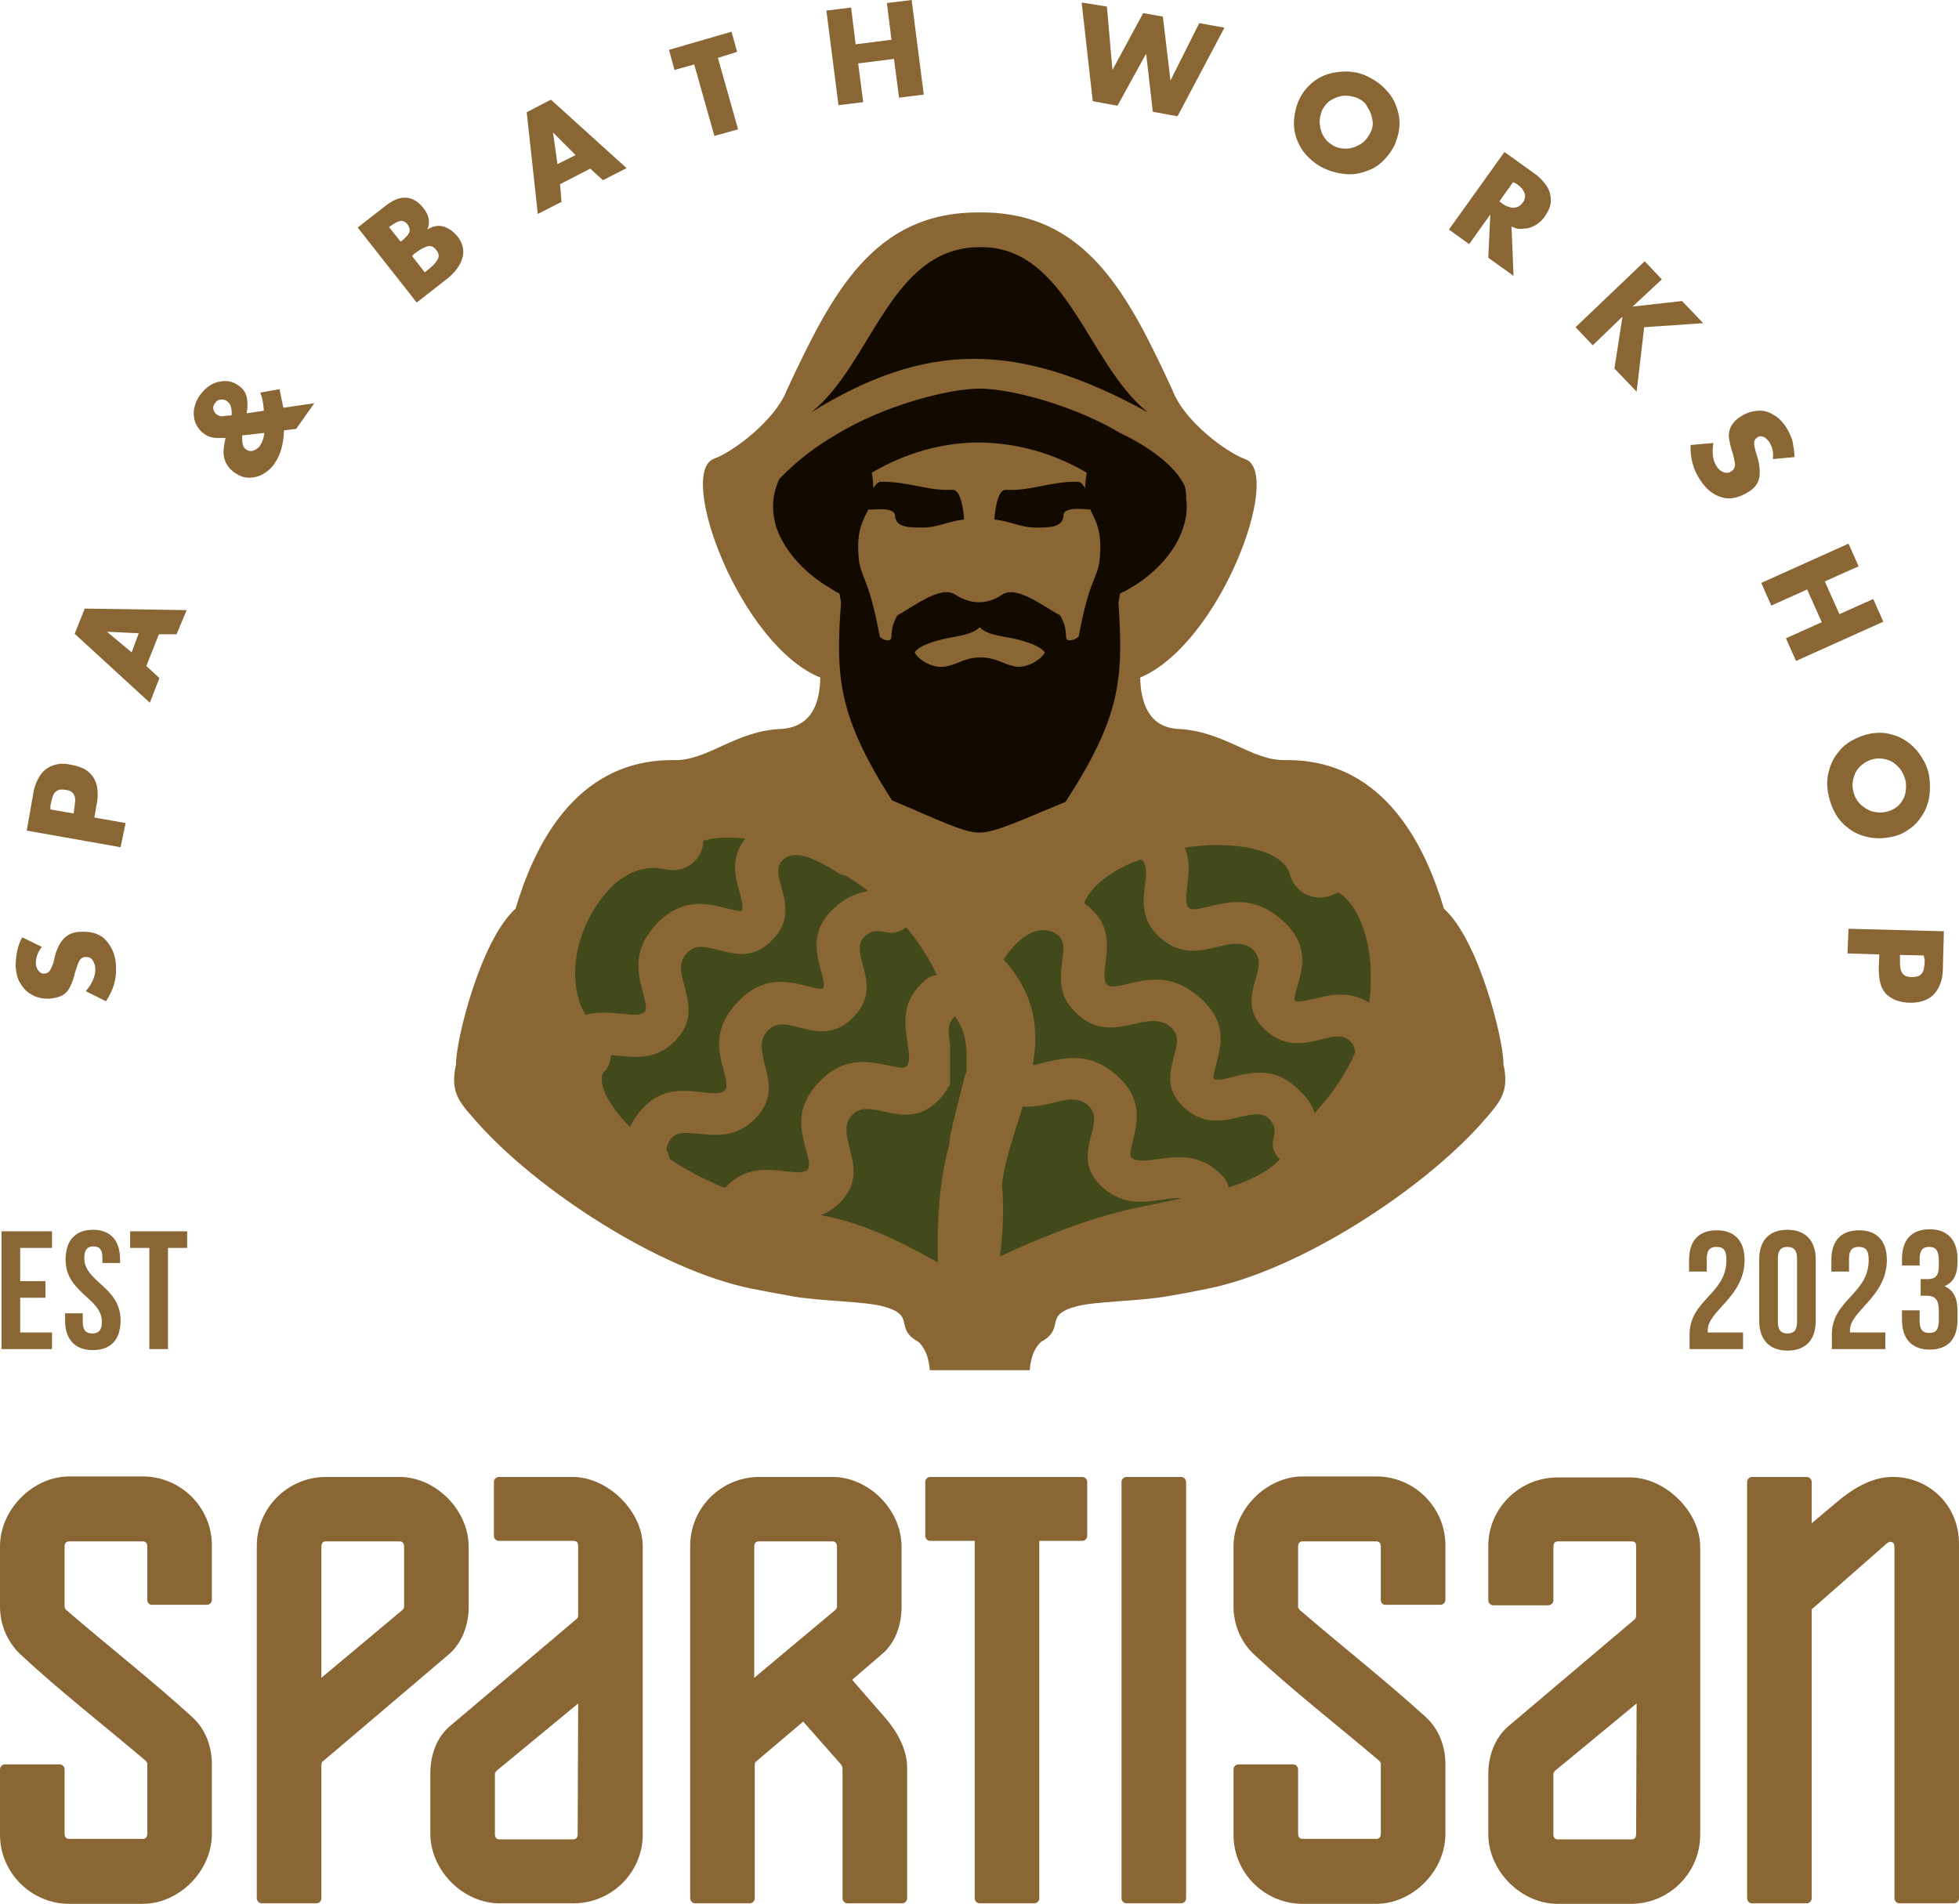 <svg width="178" height="173" viewBox="0 0 178 173" fill="none" xmlns="http://www.w3.org/2000/svg">
<path fill-rule="evenodd" clip-rule="evenodd" d="M174.791 86.82L172.637 86.775V87.14C172.637 87.506 172.637 87.781 172.682 88.01C172.728 88.238 172.82 88.421 172.958 88.558C173.095 88.696 173.324 88.787 173.691 88.787C174.012 88.787 174.287 88.741 174.47 88.604C174.654 88.467 174.745 88.284 174.791 88.101C174.837 87.872 174.883 87.598 174.883 87.232L174.791 86.82ZM167.961 84.396L176.625 84.624L176.533 88.055C176.533 88.696 176.396 89.245 176.166 89.702C175.937 90.159 175.616 90.525 175.204 90.754C174.791 90.983 174.241 91.12 173.599 91.12C173.095 91.12 172.637 91.028 172.27 90.891C171.903 90.754 171.582 90.525 171.353 90.297C171.124 90.022 170.941 89.702 170.849 89.336C170.757 88.97 170.711 88.513 170.711 88.01L170.757 86.729L167.869 86.637L167.961 84.396ZM173.141 70.947C173.049 70.536 172.866 70.124 172.591 69.804C172.316 69.484 171.995 69.209 171.582 69.072C171.216 68.935 170.803 68.889 170.436 68.935C169.932 69.026 169.519 69.209 169.199 69.484C168.832 69.758 168.603 70.124 168.465 70.536C168.328 70.947 168.282 71.359 168.373 71.817C168.465 72.274 168.648 72.64 168.924 72.96C169.199 73.28 169.565 73.509 169.978 73.692C170.39 73.829 170.849 73.875 171.353 73.783C171.72 73.692 172.087 73.555 172.407 73.28C172.728 73.006 172.958 72.64 173.095 72.228C173.187 71.817 173.233 71.359 173.141 70.947ZM175.295 70.581C175.387 71.176 175.387 71.817 175.295 72.411C175.204 73.006 174.975 73.6 174.654 74.104C174.333 74.607 173.92 75.064 173.416 75.385C172.912 75.75 172.362 75.979 171.72 76.071C171.032 76.208 170.39 76.208 169.749 76.071C169.107 75.933 168.557 75.705 168.053 75.339C167.548 74.973 167.136 74.561 166.815 74.012C166.494 73.463 166.265 72.869 166.127 72.182C165.99 71.496 165.99 70.856 166.127 70.261C166.265 69.667 166.494 69.072 166.861 68.569C167.227 68.066 167.64 67.654 168.19 67.334C168.74 67.013 169.336 66.785 170.024 66.647C170.665 66.556 171.261 66.556 171.857 66.739C172.453 66.876 172.958 67.151 173.462 67.517C173.92 67.883 174.333 68.34 174.654 68.889C174.975 69.392 175.204 69.941 175.295 70.581ZM165.806 52.833L167.136 55.806L170.207 54.434L171.124 56.493L163.193 60.061L162.277 58.002L165.531 56.538L164.202 53.565L160.947 55.029L160.03 52.97L167.961 49.402L168.878 51.461L165.806 52.833ZM163.056 41.535L161.085 41.718C161.176 41.123 161.039 40.62 160.764 40.162C160.626 39.979 160.443 39.796 160.26 39.705C160.03 39.613 159.847 39.613 159.664 39.751C159.48 39.888 159.389 40.025 159.389 40.254C159.389 40.483 159.434 40.711 159.526 41.032L159.71 41.626C159.893 42.312 159.939 42.907 159.847 43.41C159.755 43.913 159.434 44.371 158.884 44.691C158.013 45.24 157.188 45.423 156.455 45.194C155.63 44.965 154.988 44.416 154.438 43.547C153.842 42.633 153.567 41.58 153.613 40.437L155.676 40.254C155.538 41.169 155.63 41.855 155.996 42.404C156.134 42.633 156.363 42.815 156.592 42.907C156.822 42.998 157.097 42.998 157.326 42.815C157.555 42.678 157.647 42.45 157.647 42.175C157.601 41.901 157.555 41.535 157.417 41.123C157.234 40.574 157.142 40.117 157.097 39.751C157.051 39.385 157.142 39.065 157.28 38.744C157.463 38.424 157.738 38.104 158.197 37.83C158.701 37.509 159.159 37.372 159.71 37.326C160.214 37.281 160.718 37.418 161.131 37.692C161.589 37.921 161.956 38.333 162.277 38.79C162.506 39.156 162.735 39.613 162.873 40.071C162.964 40.62 163.056 41.077 163.056 41.535ZM148.341 27.858L152.833 27.354L154.759 29.367L149.395 29.733L148.708 35.588L146.691 33.484L147.424 28.772L144.72 31.38L143.161 29.733L149.441 23.741L151 25.387L148.341 27.858ZM137.477 16.559L136.239 18.297L136.422 18.434C136.652 18.617 136.881 18.755 137.11 18.8C137.339 18.892 137.523 18.892 137.752 18.846C137.981 18.8 138.164 18.663 138.348 18.434C138.531 18.206 138.577 17.977 138.577 17.748C138.531 17.52 138.439 17.337 138.302 17.154C138.164 16.971 137.935 16.788 137.706 16.65L137.477 16.559ZM137.339 20.584L137.523 25.067L135.23 23.42L135.414 19.486L133.489 22.185L131.655 20.859L136.697 13.814L139.448 15.781C139.906 16.102 140.273 16.513 140.548 16.925C140.823 17.337 140.915 17.794 140.915 18.252C140.915 18.709 140.686 19.212 140.365 19.669C140.135 19.99 139.86 20.264 139.54 20.447C139.219 20.63 138.898 20.767 138.531 20.767C138.073 20.859 137.706 20.767 137.339 20.584ZM123.358 8.92C122.945 8.737 122.533 8.691 122.12 8.691C121.707 8.737 121.295 8.874 120.928 9.103C120.561 9.332 120.332 9.652 120.149 9.972C119.965 10.429 119.874 10.841 119.92 11.299C119.965 11.756 120.103 12.168 120.332 12.488C120.561 12.854 120.928 13.128 121.295 13.311C121.707 13.494 122.12 13.54 122.533 13.494C122.945 13.448 123.358 13.265 123.724 13.037C124.091 12.762 124.366 12.396 124.55 11.985C124.733 11.619 124.779 11.253 124.687 10.841C124.641 10.429 124.458 10.063 124.229 9.698C124.091 9.377 123.77 9.103 123.358 8.92ZM124.275 6.953C124.825 7.227 125.329 7.548 125.787 8.005C126.246 8.462 126.567 8.92 126.796 9.469C127.025 10.018 127.163 10.612 127.163 11.207C127.163 11.802 127.025 12.396 126.796 12.991C126.521 13.631 126.154 14.135 125.696 14.592C125.237 15.049 124.733 15.37 124.137 15.553C123.541 15.781 122.945 15.873 122.349 15.827C121.707 15.781 121.112 15.644 120.47 15.37C119.828 15.095 119.324 14.729 118.865 14.272C118.407 13.814 118.086 13.311 117.857 12.717C117.628 12.122 117.536 11.527 117.582 10.933C117.628 10.292 117.765 9.652 118.04 9.057C118.315 8.462 118.682 8.005 119.14 7.593C119.599 7.182 120.103 6.907 120.699 6.724C121.295 6.541 121.891 6.495 122.487 6.495C123.129 6.541 123.724 6.678 124.275 6.953ZM100.575 0.595L101.079 6.358L103.875 1.189L105.663 1.51L106.351 7.319L108.964 2.104L111.256 2.516L106.993 10.567L104.746 10.155L104.15 4.94H104.105L101.537 9.606L99.291 9.194L98.283 0.229L100.575 0.595ZM77.746 4.025L81.001 3.614L80.588 0.274L82.834 0L83.935 8.6L81.688 8.874L81.23 5.352L77.975 5.764L78.434 9.286L76.188 9.56L75.087 0.961L77.334 0.686L77.746 4.025ZM65.231 5.26L67.065 11.756L64.911 12.351L63.077 5.855L61.289 6.358L60.785 4.529L66.469 2.882L66.974 4.712L65.231 5.26ZM52.304 14.089L50.242 12.03L50.654 14.912L52.304 14.089ZM53.634 15.324L50.883 16.742L51.021 18.343L48.866 19.441L47.858 10.201L50.058 9.057L56.934 15.278L54.78 16.376L53.634 15.324ZM35.343 20.63L36.398 21.957L36.581 21.819C36.856 21.591 37.085 21.362 37.177 21.133C37.269 20.904 37.223 20.676 37.039 20.401C36.81 20.127 36.581 20.035 36.352 20.081C36.123 20.127 35.802 20.31 35.481 20.539L35.343 20.63ZM40.615 25.342L37.864 27.491L32.501 20.676L35.022 18.709C36.352 17.657 37.498 17.703 38.461 18.892C39.011 19.578 39.102 20.218 38.827 20.859C39.331 20.539 39.836 20.447 40.294 20.584C40.752 20.722 41.165 20.996 41.578 21.499C42.082 22.14 42.219 22.826 41.99 23.512C41.807 24.152 41.303 24.793 40.615 25.342ZM37.452 23.283L38.598 24.747L38.827 24.564C39.286 24.198 39.561 23.924 39.744 23.603C39.927 23.329 39.882 23.009 39.652 22.734C39.423 22.414 39.148 22.323 38.873 22.368C38.598 22.46 38.277 22.597 37.91 22.872L37.59 23.1L37.452 23.283ZM26.909 38.973L25.808 39.11C25.763 40.345 25.488 41.352 24.937 42.129C24.662 42.541 24.296 42.861 23.883 43.09C23.471 43.319 23.058 43.41 22.599 43.41C22.141 43.41 21.729 43.227 21.316 42.953C20.812 42.587 20.537 42.175 20.399 41.718C20.262 41.26 20.308 40.666 20.445 40.025L20.491 39.796H20.17C19.941 39.796 19.757 39.796 19.62 39.796C19.482 39.796 19.299 39.751 19.116 39.705C18.932 39.659 18.749 39.568 18.566 39.431C18.153 39.156 17.924 38.79 17.74 38.378C17.603 37.967 17.557 37.555 17.649 37.098C17.74 36.64 17.924 36.228 18.199 35.862C18.474 35.497 18.795 35.176 19.207 34.948C19.62 34.719 20.032 34.627 20.445 34.627C20.903 34.627 21.316 34.765 21.683 35.039C22.095 35.314 22.325 35.679 22.416 36.091C22.508 36.503 22.508 37.006 22.416 37.555L23.975 37.326C23.929 36.64 23.837 36.137 23.654 35.679L25.396 35.359L25.717 36.915L25.763 37.052L28.559 36.64L26.909 38.973ZM21.041 37.738C21.087 37.464 21.041 37.235 20.995 37.006C20.949 36.777 20.812 36.594 20.628 36.457C20.445 36.32 20.262 36.274 20.032 36.32C19.803 36.32 19.666 36.457 19.528 36.64C19.391 36.823 19.345 37.006 19.391 37.189C19.436 37.372 19.528 37.555 19.666 37.647C19.803 37.738 19.987 37.83 20.17 37.83C20.399 37.784 20.674 37.784 21.041 37.738ZM24.021 39.339L22.004 39.568C22.004 39.842 22.004 40.117 22.049 40.345C22.095 40.574 22.187 40.711 22.37 40.849C22.508 40.94 22.645 40.986 22.783 40.986C22.92 40.986 23.104 40.94 23.241 40.849C23.379 40.757 23.516 40.666 23.608 40.528C23.837 40.162 23.975 39.796 24.021 39.339ZM12.606 57.545L9.718 57.407L11.964 59.283L12.606 57.545ZM14.44 57.636L13.294 60.518L14.486 61.616L13.615 63.857L6.784 57.59L7.701 55.303L16.961 55.441L16.044 57.636H14.44ZM4.584 73.555L6.693 73.921L6.739 73.555C6.784 73.189 6.83 72.914 6.83 72.686C6.83 72.457 6.784 72.274 6.647 72.091C6.509 71.908 6.28 71.817 5.959 71.771C5.638 71.725 5.363 71.725 5.18 71.862C4.997 71.954 4.859 72.137 4.813 72.32C4.722 72.503 4.676 72.823 4.584 73.189V73.555ZM10.956 76.986L2.43 75.476L3.026 72.091C3.117 71.451 3.346 70.947 3.621 70.49C3.896 70.078 4.263 69.758 4.767 69.575C5.226 69.392 5.776 69.346 6.418 69.484C6.922 69.575 7.335 69.712 7.701 69.895C8.022 70.078 8.297 70.353 8.481 70.627C8.664 70.947 8.801 71.268 8.847 71.679C8.893 72.091 8.893 72.503 8.801 73.006L8.572 74.287L11.414 74.79L10.956 76.986ZM2.017 85.173L3.805 86.043C3.438 86.5 3.255 87.003 3.255 87.552C3.255 87.781 3.346 88.01 3.484 88.192C3.621 88.376 3.805 88.513 4.034 88.467C4.263 88.467 4.401 88.376 4.538 88.192C4.63 88.01 4.767 87.781 4.859 87.461L4.997 86.866C5.18 86.18 5.455 85.631 5.822 85.265C6.189 84.899 6.693 84.67 7.335 84.67C8.389 84.624 9.168 84.899 9.672 85.494C10.223 86.134 10.543 86.957 10.543 87.918C10.589 89.016 10.268 90.022 9.627 90.983L7.793 90.068C8.389 89.382 8.664 88.696 8.664 88.055C8.664 87.781 8.572 87.506 8.435 87.278C8.297 87.049 8.068 86.957 7.793 86.957C7.518 86.957 7.335 87.095 7.197 87.323C7.059 87.598 6.968 87.918 6.83 88.33C6.693 88.879 6.555 89.336 6.372 89.656C6.234 89.977 6.005 90.251 5.684 90.434C5.363 90.617 4.951 90.708 4.447 90.754C3.851 90.754 3.346 90.663 2.888 90.388C2.43 90.159 2.109 89.793 1.834 89.336C1.559 88.879 1.467 88.376 1.421 87.826C1.421 87.369 1.467 86.912 1.559 86.409C1.65 85.997 1.788 85.585 2.017 85.173Z" fill="#896634"/>
<path fill-rule="evenodd" clip-rule="evenodd" d="M176.166 115.089C176.166 115.958 175.8 116.233 175.158 116.233H174.516V117.742H175.066C175.845 117.742 176.166 118.108 176.166 119.115V119.938C176.166 120.899 175.845 121.127 175.295 121.127C174.745 121.127 174.424 120.853 174.424 120.075V119.069H172.82V119.938C172.82 121.631 173.691 122.637 175.341 122.637C176.992 122.637 177.862 121.676 177.862 119.938V119.115C177.862 118.017 177.542 117.239 176.671 116.873C177.496 116.553 177.862 115.821 177.862 114.678V114.403C177.862 112.711 176.992 111.704 175.341 111.704C173.691 111.704 172.82 112.665 172.82 114.403V114.998H174.424V114.357C174.424 113.58 174.745 113.305 175.295 113.305C175.845 113.305 176.166 113.58 176.166 114.54V115.089ZM169.794 114.495C169.794 117.605 166.448 118.108 166.448 121.265V122.591H171.307V121.082H168.098C168.098 120.99 168.098 120.944 168.098 120.853C168.098 119.115 171.445 117.834 171.445 114.495C171.445 112.802 170.574 111.796 168.924 111.796C167.273 111.796 166.402 112.756 166.402 114.495V115.547H168.007V114.357C168.007 113.58 168.328 113.305 168.878 113.305C169.474 113.305 169.794 113.534 169.794 114.495ZM159.847 120.03C159.847 121.722 160.764 122.728 162.414 122.728C164.064 122.728 164.981 121.768 164.981 120.03V114.449C164.981 112.756 164.064 111.75 162.414 111.75C160.764 111.75 159.847 112.711 159.847 114.449V120.03ZM161.543 114.357C161.543 113.58 161.864 113.305 162.414 113.305C162.964 113.305 163.285 113.58 163.285 114.357V120.121C163.285 120.899 162.964 121.173 162.414 121.173C161.864 121.173 161.543 120.899 161.543 120.121V114.357ZM156.867 114.495C156.867 117.605 153.521 118.108 153.521 121.265V122.591H158.38V121.082H155.171C155.171 120.99 155.171 120.944 155.171 120.853C155.171 119.115 158.518 117.834 158.518 114.495C158.518 112.802 157.647 111.796 155.996 111.796C154.346 111.796 153.475 112.756 153.475 114.495V115.547H155.08V114.357C155.08 113.58 155.4 113.305 155.951 113.305C156.546 113.305 156.867 113.534 156.867 114.495ZM11.827 113.397H13.569V122.591H15.265V113.397H17.007V111.887H11.827V113.397ZM5.959 114.449C5.959 117.514 9.26 117.925 9.26 120.121C9.26 120.899 8.939 121.173 8.389 121.173C7.839 121.173 7.518 120.899 7.518 120.121V119.343H5.913V119.984C5.913 121.676 6.784 122.683 8.435 122.683C10.085 122.683 10.956 121.722 10.956 119.984C10.956 116.919 7.655 116.507 7.655 114.312C7.655 113.534 7.976 113.26 8.481 113.26C9.031 113.26 9.306 113.534 9.306 114.312V114.769H10.91V114.449C10.91 112.756 10.085 111.75 8.435 111.75C6.83 111.75 5.959 112.756 5.959 114.449ZM1.834 113.397H4.722V111.887H0.138V122.591H4.722V121.082H1.834V117.925H4.126V116.416H1.834V113.397Z" fill="#896634"/>
<path fill-rule="evenodd" clip-rule="evenodd" d="M83.476 121.951C84.164 122.637 84.393 123.506 84.485 124.512H93.561C93.653 123.506 93.882 122.637 94.57 121.951C96.908 120.67 94.707 119.526 97.824 118.703C99.52 118.246 103.554 118.246 106.076 117.788C107.176 117.605 108.414 117.377 109.743 117.102C118.132 115.41 129.455 108.045 134.955 101.687C136.331 100.086 137.156 99.171 136.606 96.701C136.652 94.642 134.405 85.448 131.197 82.566C129.684 77.489 126.062 68.935 116.757 69.072C113.685 69.118 111.256 66.419 106.993 66.236C104.334 66.053 103.646 63.766 103.6 61.57C110.889 58.505 116.619 42.907 113.135 41.718C111.577 41.169 107.634 38.378 106.534 35.451C102.454 26.622 98.65 19.258 89.069 19.303C79.396 19.212 75.637 26.577 71.512 35.405C70.412 38.287 66.469 41.123 64.911 41.672C61.427 42.861 67.203 58.597 74.537 61.57C74.491 63.766 73.85 66.007 71.053 66.236C66.836 66.373 64.361 69.118 61.289 69.072C51.983 68.935 48.362 77.489 46.849 82.566C43.641 85.448 41.394 94.642 41.44 96.701C40.89 99.171 41.669 100.086 43.09 101.687C48.591 108.045 59.914 115.41 68.303 117.102C69.678 117.377 70.916 117.605 71.97 117.788C74.491 118.246 78.525 118.246 80.222 118.703C83.339 119.526 81.138 120.67 83.476 121.951Z" fill="#896634"/>
<path fill-rule="evenodd" clip-rule="evenodd" d="M83.109 59.283C83.476 58.642 85.126 58.185 86.043 58.002C87.189 57.773 88.381 57.636 89.023 56.996C89.665 57.682 90.857 57.773 92.003 58.002C92.919 58.185 94.57 58.688 94.936 59.283C94.661 59.878 93.378 60.747 92.232 60.564C91.086 60.335 90.49 59.74 89.069 59.74C87.648 59.74 87.052 60.381 85.906 60.564C84.668 60.792 83.385 59.878 83.109 59.283ZM98.008 57.865C99.016 52.376 99.796 52.559 99.933 50.683C100.162 48.167 99.52 47.298 99.062 46.292C98.879 46.338 96.632 45.926 96.632 46.841C96.587 47.984 95.211 47.939 94.065 47.939C92.782 47.939 91.728 47.344 90.352 47.207C90.398 46.475 90.627 44.462 91.407 44.508C93.607 44.645 95.487 43.73 97.962 43.776C98.191 43.776 98.42 44.05 98.604 44.371C98.604 43.959 98.65 43.502 98.741 42.953C95.624 41.123 92.323 40.254 88.977 40.208C85.677 40.208 82.33 41.123 79.213 42.953C79.305 43.502 79.35 43.959 79.35 44.371C79.534 44.05 79.763 43.822 79.992 43.776C82.468 43.73 84.393 44.645 86.547 44.508C87.327 44.462 87.556 46.475 87.602 47.207C86.227 47.344 85.172 47.939 83.889 47.939C82.743 47.939 81.368 47.984 81.322 46.841C81.276 45.972 79.076 46.383 78.892 46.292C78.434 47.298 77.792 48.167 78.021 50.683C78.204 52.559 78.938 52.422 79.946 57.865C80.176 58.094 80.451 58.185 80.68 58.185C81.322 58.185 80.634 57.453 81.551 55.898C82.972 55.166 85.447 53.153 86.777 54.023C88.198 54.937 89.665 54.983 91.086 54.023C92.415 53.153 94.936 55.212 96.312 55.898C97.228 57.453 96.541 58.185 97.183 58.185C97.504 58.185 97.778 58.048 98.008 57.865ZM104.288 37.464C98.787 33.072 96.953 22.323 89.023 22.46C80.863 22.46 79.213 33.118 73.712 37.464C84.026 31.105 92.323 30.877 104.288 37.464ZM76.417 54.754C75.912 61.662 76.188 65.092 81.047 72.731C84.806 74.287 87.464 75.659 88.977 75.659C90.49 75.659 93.103 74.378 96.816 72.869C101.813 65.138 102.088 61.799 101.629 54.754C101.675 54.48 101.721 54.205 101.767 53.931C102.088 53.794 102.363 53.657 102.638 53.474C104.7 52.33 106.763 50.272 107.497 47.984C107.818 47.024 107.909 46.109 107.772 45.24C107.772 45.148 107.818 45.103 107.772 45.011C107.772 44.737 107.726 44.416 107.634 44.142C106.855 42.495 104.746 40.757 101.767 39.339C97.549 36.823 91.819 35.314 89.023 35.314C86.135 35.314 80.267 36.869 76.004 39.476C74.171 40.528 72.428 41.855 70.824 43.502C70.182 44.874 70.045 46.338 70.549 47.939C71.328 50.226 73.345 52.239 75.408 53.428C75.683 53.611 75.958 53.794 76.279 53.931C76.325 54.205 76.371 54.48 76.417 54.754Z" fill="#120900"/>
<path fill-rule="evenodd" clip-rule="evenodd" d="M124.412 91.12C124.595 89.656 124.595 88.284 124.458 86.957C124.366 86.225 124.229 85.539 124.045 84.899C123.633 83.481 123.037 82.383 122.303 81.651C122.028 81.377 121.753 81.148 121.524 81.102C120.286 81.88 118.636 81.651 117.719 80.508C117.49 80.188 117.307 79.867 117.215 79.501C117.032 78.724 116.39 78.129 115.473 77.672C114.006 76.986 111.989 76.711 109.789 76.802C109.101 76.848 108.368 76.894 107.634 77.031C108.184 78.221 108.001 79.41 107.864 80.645C107.772 81.422 107.68 82.2 108.047 82.52C108.322 82.749 109.01 82.566 109.789 82.383C111.76 81.926 113.869 81.422 116.298 83.435C119.003 85.722 118.407 87.826 117.857 89.748C117.673 90.297 117.536 90.846 117.673 90.937C117.903 91.12 118.544 90.937 119.232 90.8C120.928 90.388 122.624 89.977 124.412 91.12ZM119.461 101.138C121.112 99.354 122.303 97.524 123.129 95.649C123.129 95.283 122.991 94.917 122.716 94.642C122.074 93.956 121.112 94.185 120.241 94.413C118.499 94.825 116.848 95.237 115.061 93.682C113.227 92.035 113.639 90.48 114.144 88.787C114.373 87.918 114.648 87.003 113.777 86.225C112.906 85.494 111.806 85.768 110.797 85.997C108.964 86.454 107.313 86.82 105.48 85.265C103.646 83.664 103.83 81.971 104.059 80.233C104.15 79.41 104.242 78.541 103.692 78.083C103.463 78.175 103.279 78.266 103.05 78.312C100.85 79.227 99.108 80.553 98.512 82.063C100.896 83.801 100.667 85.722 100.437 87.644C100.346 88.421 100.254 89.199 100.621 89.519C100.896 89.748 101.629 89.611 102.363 89.428C104.334 88.97 106.442 88.467 108.872 90.525C111.577 92.812 110.981 94.917 110.476 96.838C110.339 97.387 110.156 97.936 110.293 98.027C110.522 98.21 111.21 98.073 111.898 97.89C113.915 97.387 116.069 96.884 118.269 99.308C118.865 99.857 119.232 100.497 119.461 101.138ZM92.919 100.543C92.736 101.184 92.553 101.824 92.323 102.464C92.094 103.288 91.819 104.065 91.59 104.889C91.361 105.758 91.132 106.718 91.04 107.679C91.269 109.966 91.086 112.253 90.857 114.175C94.065 112.665 98.604 110.79 102.913 109.829C103.921 109.6 104.976 109.417 105.984 109.189C106.442 109.097 106.901 109.006 107.359 108.914C106.855 108.823 106.259 108.914 105.663 109.006C103.83 109.28 102.042 109.509 100.254 107.953C98.374 106.307 98.741 104.706 99.2 102.967C99.429 102.098 99.658 101.138 98.833 100.406C97.962 99.674 96.862 99.903 95.853 100.177C94.845 100.406 93.882 100.635 92.919 100.543ZM93.607 84.808C92.736 85.265 91.911 86.088 91.177 87.186C94.02 90.297 94.432 93.453 93.836 96.792C94.157 96.746 94.478 96.655 94.845 96.564C96.816 96.106 98.97 95.557 101.4 97.661C103.875 99.811 103.371 101.87 102.913 103.745C102.775 104.386 102.592 105.026 102.821 105.209C103.234 105.575 104.15 105.483 105.067 105.346C107.084 105.072 109.147 104.797 111.118 106.901C111.393 107.176 111.577 107.542 111.622 107.908C113.502 107.313 115.152 106.535 116.298 105.346C115.794 104.889 115.519 104.203 115.702 103.516C115.794 103.15 115.84 102.83 115.794 102.51C115.748 102.236 115.611 102.007 115.381 101.732C114.74 101.001 113.777 101.275 112.86 101.458C111.118 101.87 109.468 102.281 107.68 100.726C105.847 99.079 106.259 97.524 106.717 95.832C106.947 94.962 107.222 94.002 106.305 93.27C105.388 92.538 104.288 92.767 103.279 92.996C101.446 93.407 99.75 93.819 97.962 92.218C96.128 90.617 96.312 88.924 96.541 87.186C96.632 86.317 96.77 85.448 96.082 84.945C95.716 84.67 95.395 84.579 95.028 84.533C94.661 84.487 94.203 84.579 93.79 84.716C93.745 84.762 93.653 84.808 93.607 84.808ZM67.707 76.208C66.423 76.071 65.323 76.071 64.498 76.254L63.902 76.391C63.902 77.58 63.077 78.678 61.794 78.998C61.335 79.09 60.831 79.09 60.418 78.998C58.906 78.632 57.484 79.09 56.247 80.004C55.101 80.874 54.138 82.2 53.405 83.664C52.671 85.173 52.259 86.866 52.259 88.421C52.259 89.839 52.534 91.166 53.221 92.218C54.321 91.898 55.467 92.035 56.613 92.126C57.439 92.218 58.218 92.309 58.585 91.943C58.814 91.669 58.63 91.028 58.447 90.297C57.943 88.421 57.439 86.409 59.547 84.076C61.931 81.514 64.131 82.063 66.148 82.566C66.744 82.703 67.294 82.841 67.386 82.749C67.569 82.566 67.432 81.926 67.249 81.24C66.79 79.684 66.332 77.992 67.707 76.208ZM60.831 105.3C62.344 106.307 64.04 107.222 65.873 107.953C67.615 106.032 69.541 106.215 71.42 106.444C72.245 106.535 73.07 106.627 73.391 106.261C73.62 105.987 73.483 105.3 73.254 104.568C72.749 102.647 72.199 100.635 74.445 98.302C76.692 95.969 78.846 96.426 80.817 96.838C81.505 96.975 82.147 97.112 82.33 96.929C82.743 96.518 82.605 95.649 82.468 94.825C82.193 92.904 81.872 90.937 84.072 89.062C84.393 88.787 84.76 88.65 85.126 88.604C84.393 87.003 83.43 85.539 82.33 84.259C81.872 84.67 81.184 84.853 80.496 84.716C80.13 84.624 79.763 84.579 79.442 84.624C79.167 84.67 78.892 84.808 78.617 85.036C77.884 85.677 78.113 86.591 78.342 87.461C78.8 89.107 79.213 90.708 77.563 92.401C75.867 94.185 74.216 93.773 72.428 93.316C71.512 93.087 70.549 92.812 69.724 93.682C68.945 94.551 69.22 95.603 69.449 96.564C69.907 98.302 70.32 99.903 68.624 101.641C66.928 103.379 65.14 103.196 63.352 103.013C62.435 102.922 61.518 102.83 61.014 103.425C60.739 103.745 60.602 104.111 60.556 104.431C60.693 104.66 60.739 104.98 60.831 105.3ZM87.785 92.035C87.739 91.943 87.694 91.852 87.648 91.76L87.785 92.035ZM87.877 92.309C87.831 92.218 87.785 92.126 87.739 92.035L87.877 92.309ZM86.547 102.373V102.236L87.602 98.027L87.831 97.341V95.969C87.831 95.877 87.831 95.786 87.831 95.649C87.785 94.917 87.694 94.185 87.418 93.499C87.373 93.407 87.327 93.316 87.281 93.224C87.235 93.133 87.189 93.041 87.144 92.95C87.006 92.721 86.914 92.492 86.731 92.309V92.355L86.685 92.401V92.447C86.043 92.996 86.181 93.956 86.318 94.917V98.576L86.272 98.622L86.227 98.713L86.089 98.851V98.896L86.043 98.988V99.034L85.952 99.125L85.906 99.216C85.722 99.445 85.539 99.72 85.31 99.948C83.568 101.732 81.872 101.366 80.084 100.955C79.167 100.772 78.159 100.543 77.425 101.321C76.646 102.144 76.921 103.196 77.15 104.157C77.609 105.895 78.021 107.496 76.371 109.234C75.775 109.829 75.179 110.195 74.583 110.424C78.571 111.11 82.376 113.122 85.218 114.723C85.126 111.613 85.264 107.496 86.272 103.974C86.318 103.15 86.41 102.739 86.547 102.373ZM54.917 97.341C54.78 97.524 54.688 97.707 54.688 97.89C54.596 98.576 54.963 99.491 55.651 100.497C56.063 101.138 56.613 101.778 57.255 102.419C57.439 101.961 57.714 101.549 58.035 101.138C59.868 98.805 61.885 99.034 63.902 99.262C64.727 99.354 65.552 99.445 65.873 99.079C66.148 98.805 65.965 98.119 65.782 97.387C65.277 95.511 64.773 93.499 66.928 91.166C69.311 88.558 71.558 89.153 73.529 89.656C74.125 89.793 74.675 89.931 74.766 89.839C74.95 89.611 74.812 88.97 74.629 88.33C74.125 86.409 73.575 84.35 76.096 82.246C76.967 81.514 77.884 81.148 78.846 80.965H78.892C78.25 80.462 77.563 80.004 76.875 79.593C76.646 79.547 76.463 79.456 76.233 79.364C75.271 78.769 74.125 78.083 73.116 77.809C72.428 77.626 71.741 77.626 71.191 78.083C70.457 78.678 70.732 79.593 70.962 80.462C71.42 82.109 71.833 83.71 70.182 85.402C68.486 87.186 66.836 86.729 65.048 86.271C64.131 86.043 63.169 85.768 62.389 86.637C61.61 87.461 61.885 88.513 62.16 89.473C62.619 91.212 63.031 92.812 61.381 94.551C59.685 96.289 57.897 96.106 56.109 95.923C55.926 95.923 55.697 95.877 55.513 95.877C55.467 96.38 55.33 96.929 54.963 97.341H54.917Z" fill="#424A1B"/>
<path fill-rule="evenodd" clip-rule="evenodd" d="M13.386 145.417V140.568C13.386 140.294 13.294 140.065 12.973 140.065H6.28C5.959 140.065 5.868 140.294 5.868 140.568V145.966C5.868 146.149 5.913 146.149 6.005 146.286C9.718 149.488 13.798 152.69 17.419 155.984C18.657 157.081 19.253 158.682 19.253 160.329V166.642C19.253 170.027 16.273 173 12.973 173H6.28C2.842 173 0 170.164 0 166.733V160.787C0 160.512 0.229 160.329 0.458 160.329H5.409C5.684 160.329 5.868 160.558 5.868 160.787V166.596C5.868 166.87 5.959 167.099 6.28 167.099H12.973C13.294 167.099 13.386 166.87 13.386 166.596V160.329C13.386 160.146 13.34 160.146 13.248 160.009C9.535 156.853 5.363 153.605 1.834 150.311C0.642 149.168 0 147.613 0 145.966V140.522C0 137.137 3.026 134.164 6.28 134.164H12.973C16.411 134.164 19.253 136.955 19.253 140.431V145.371C19.253 145.646 19.024 145.829 18.795 145.829H13.844C13.615 145.874 13.386 145.646 13.386 145.417ZM23.333 172.451C23.333 172.726 23.516 172.954 23.791 172.954H28.742C29.017 172.954 29.201 172.726 29.201 172.497V160.421C29.201 160.192 29.247 160.1 29.338 160.055L40.752 150.357C41.99 149.305 42.586 147.658 42.586 146.012V140.568C42.586 137.183 39.561 134.21 36.306 134.21H29.613C26.175 134.21 23.333 137 23.333 140.477V172.451ZM29.201 140.568C29.201 140.294 29.292 140.065 29.613 140.065H36.306C36.627 140.065 36.718 140.294 36.718 140.568V145.966C36.718 146.149 36.673 146.149 36.581 146.286L29.201 152.461V140.568ZM52.534 140.522C52.534 140.111 52.396 140.019 52.029 140.019H45.337C45.062 140.019 44.878 139.791 44.878 139.562V134.667C44.878 134.393 45.107 134.21 45.337 134.21H52.029C55.238 134.21 58.401 137.32 58.401 140.522V166.687C58.401 170.164 55.559 172.954 52.121 172.954H45.382C42.128 172.954 39.102 170.027 39.102 166.596V161.153C39.102 159.506 39.652 157.859 40.936 156.807L52.396 147.109C52.488 147.064 52.534 146.881 52.534 146.744V140.522ZM52.488 166.642C52.488 166.916 52.396 167.145 52.075 167.145H45.382C45.062 167.145 44.97 166.916 44.97 166.642V161.244C44.97 161.061 45.016 161.061 45.107 160.924L52.534 154.794L52.488 166.642ZM77.425 152.644L80.496 156.167C81.551 157.402 82.422 159.003 82.422 160.604V172.497C82.422 172.771 82.193 172.954 81.963 172.954H77.013C76.738 172.954 76.554 172.726 76.554 172.497V160.787C76.554 160.512 76.463 160.375 76.371 160.283L72.979 156.441L68.715 160.055C68.624 160.1 68.578 160.192 68.578 160.421V172.497C68.578 172.771 68.349 172.954 68.12 172.954H63.169C62.894 172.954 62.71 172.726 62.71 172.451V140.477C62.71 137 65.552 134.21 68.99 134.21H75.637C78.892 134.21 81.918 137.137 81.918 140.568V146.012C81.918 147.658 81.368 149.305 80.084 150.357L77.425 152.644ZM68.532 140.568C68.532 140.294 68.624 140.065 68.945 140.065H75.637C75.958 140.065 76.05 140.294 76.05 140.568V145.966C76.05 146.149 76.004 146.149 75.912 146.286L68.532 152.461V140.568ZM107.772 172.497C107.772 172.771 107.543 172.954 107.313 172.954H102.363C102.088 172.954 101.904 172.726 101.904 172.497V134.667C101.904 134.393 102.133 134.21 102.363 134.21H107.313C107.588 134.21 107.772 134.439 107.772 134.667V172.497ZM125.466 145.417V140.568C125.466 140.294 125.375 140.065 125.054 140.065H118.361C118.04 140.065 117.948 140.294 117.948 140.568V145.966C117.948 146.149 117.994 146.149 118.086 146.286C121.799 149.488 125.879 152.69 129.5 155.984C130.738 157.081 131.334 158.682 131.334 160.329V166.642C131.334 170.027 128.354 173 125.054 173H118.361C114.923 173 112.081 170.21 112.081 166.733V160.787C112.081 160.512 112.31 160.329 112.539 160.329H117.49C117.765 160.329 117.948 160.558 117.948 160.787V166.596C117.948 166.87 118.04 167.099 118.361 167.099H125.054C125.375 167.099 125.466 166.87 125.466 166.596V160.329C125.466 160.146 125.421 160.146 125.329 160.009C121.616 156.853 117.444 153.605 113.915 150.311C112.723 149.168 112.081 147.613 112.081 145.966V140.522C112.081 137.137 115.106 134.164 118.361 134.164H125.054C128.492 134.164 131.334 136.955 131.334 140.431V145.371C131.334 145.646 131.105 145.829 130.876 145.829H125.925C125.696 145.874 125.466 145.646 125.466 145.417ZM141.144 145.417V140.568C141.144 140.294 141.236 140.065 141.557 140.065H148.158C148.57 140.065 148.662 140.157 148.662 140.568V146.789C148.662 146.926 148.616 147.109 148.524 147.155L137.064 156.853C135.826 157.905 135.23 159.552 135.23 161.198V166.642C135.23 170.072 138.256 173 141.511 173H148.203C151.642 173 154.484 170.21 154.484 166.733V140.568C154.484 137.366 151.321 134.256 148.112 134.256H141.511C138.073 134.256 135.23 137.046 135.23 140.477V145.417C135.23 145.691 135.46 145.874 135.689 145.874H140.64C140.961 145.874 141.144 145.646 141.144 145.417ZM148.662 166.642C148.662 166.916 148.57 167.145 148.249 167.145H141.557C141.236 167.145 141.144 166.916 141.144 166.642V161.244C141.144 161.061 141.19 161.061 141.281 160.924L148.708 154.794L148.662 166.642ZM164.614 172.497C164.614 172.771 164.385 172.954 164.156 172.954H159.205C158.93 172.954 158.747 172.726 158.747 172.497V134.667C158.747 134.393 158.976 134.21 159.205 134.21H164.156C164.431 134.21 164.614 134.439 164.614 134.667V138.418L166.952 136.451C168.648 135.033 170.345 134.164 172.087 134.21C175.25 134.256 178 136.726 178 140.294V172.497C178 172.771 177.771 172.954 177.542 172.954H172.591C172.316 172.954 172.132 172.726 172.132 172.497V140.522C172.132 140.111 171.766 139.974 171.445 140.248L164.614 146.24V172.497ZM94.432 140.019V172.497C94.432 172.771 94.203 172.954 93.974 172.954H89.023C88.748 172.954 88.564 172.726 88.564 172.497V140.019H84.531C84.255 140.019 84.072 139.791 84.072 139.562V134.667C84.072 134.393 84.301 134.21 84.531 134.21H98.329C98.604 134.21 98.787 134.439 98.787 134.667V139.562C98.787 139.836 98.558 140.019 98.329 140.019H94.432Z" fill="#896634"/>
</svg>
